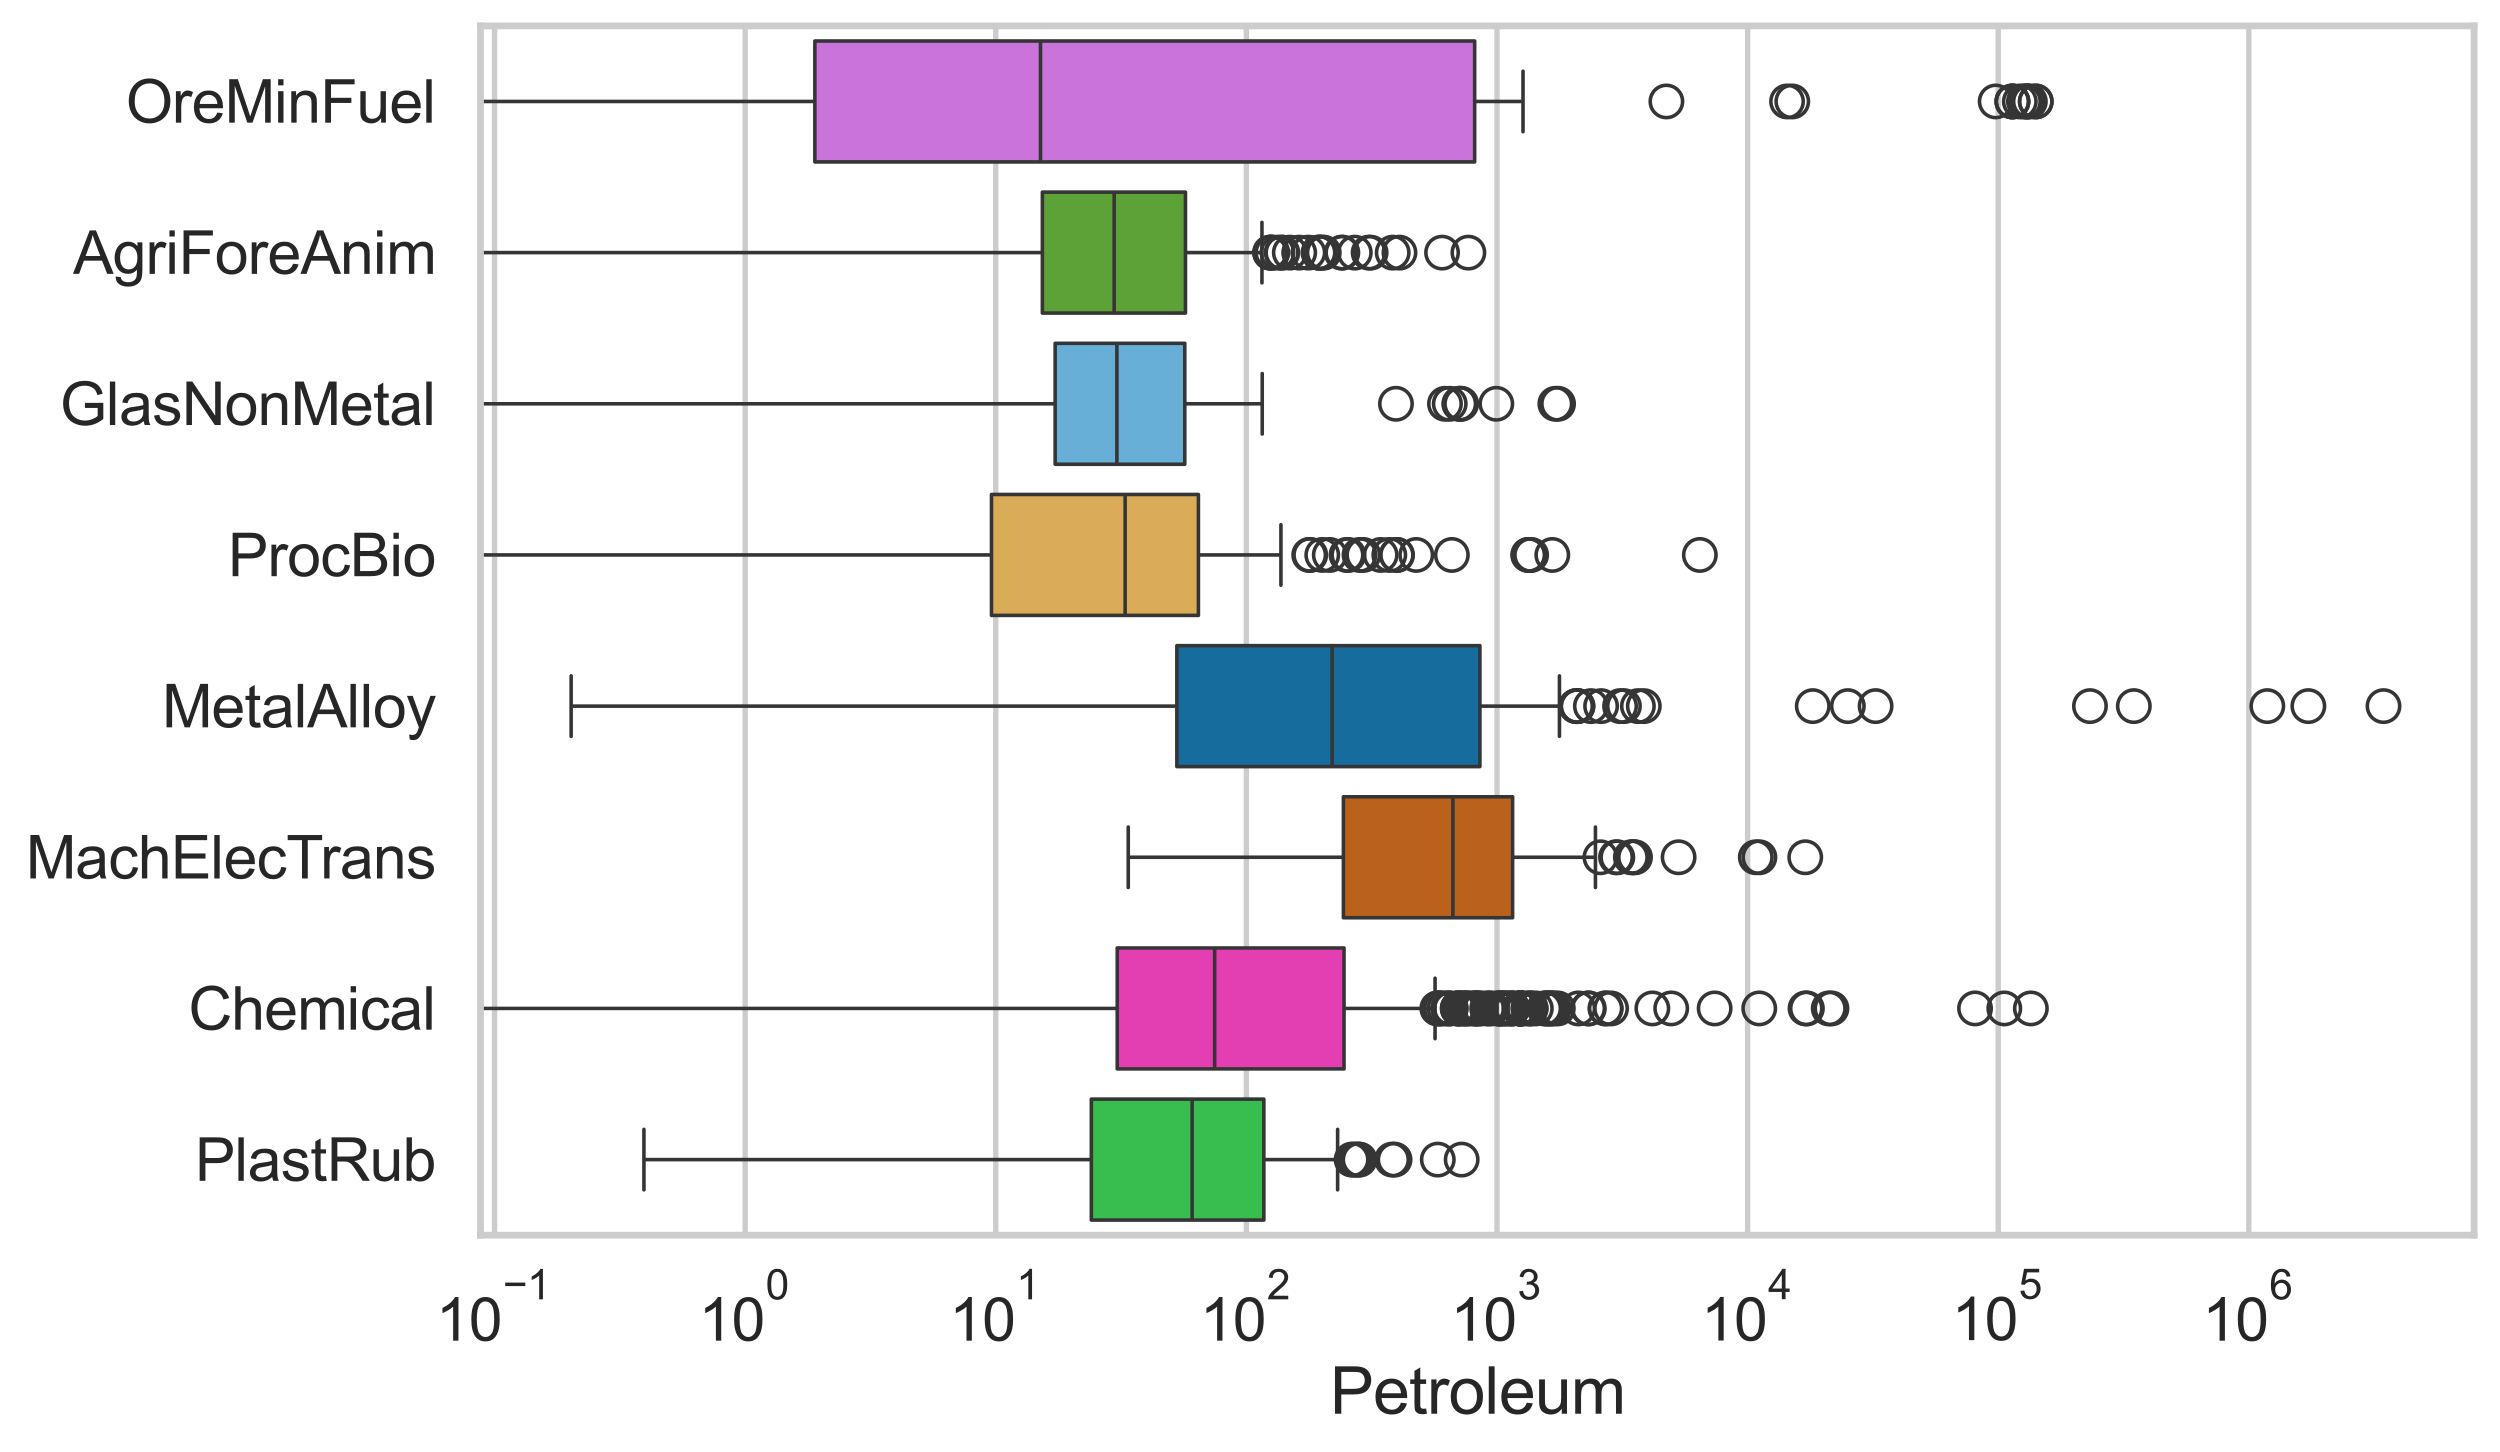 <?xml version="1.0" encoding="utf-8" standalone="no"?>
<!DOCTYPE svg PUBLIC "-//W3C//DTD SVG 1.1//EN"
  "http://www.w3.org/Graphics/SVG/1.1/DTD/svg11.dtd">
<svg xmlns:xlink="http://www.w3.org/1999/xlink" width="695.577pt" height="404.121pt" viewBox="0 0 695.577 404.121" xmlns="http://www.w3.org/2000/svg" version="1.1">
 <defs>
  <style type="text/css">*{stroke-linejoin: round; stroke-linecap: butt}</style>
 </defs>
 <g id="figure_1">
  <g id="patch_1">
   <path d="M 0 404.121 
L 695.577 404.121 
L 695.577 0 
L 0 0 
z
" style="fill: #ffffff"/>
  </g>
  <g id="axes_1">
   <g id="patch_2">
    <path d="M 133.697 343.665 
L 688.377 343.665 
L 688.377 7.2 
L 133.697 7.2 
z
" style="fill: #ffffff"/>
   </g>
   <g id="matplotlib.axis_1">
    <g id="xtick_1">
     <g id="line2d_1">
      <path d="M 137.598 343.665 
L 137.598 7.2 
" clip-path="url(#pf11c6bb454)" style="fill: none; stroke: #cccccc; stroke-width: 1.5; stroke-linecap: round"/>
     </g>
     <g id="text_1">
      <!-- $\mathdefault{10^{-1}}$ -->
      <g style="fill: #262626" transform="translate(121.263 373.18) scale(0.165 -0.165)">
       <defs>
        <path id="ArialMT-31" d="M 2384 0 
L 1822 0 
L 1822 3584 
Q 1619 3391 1289 3197 
Q 959 3003 697 2906 
L 697 3450 
Q 1169 3672 1522 3987 
Q 1875 4303 2022 4600 
L 2384 4600 
L 2384 0 
z
" transform="scale(0.016)"/>
        <path id="ArialMT-30" d="M 266 2259 
Q 266 3072 433 3567 
Q 600 4063 929 4331 
Q 1259 4600 1759 4600 
Q 2128 4600 2406 4451 
Q 2684 4303 2865 4023 
Q 3047 3744 3150 3342 
Q 3253 2941 3253 2259 
Q 3253 1453 3087 958 
Q 2922 463 2592 192 
Q 2263 -78 1759 -78 
Q 1097 -78 719 397 
Q 266 969 266 2259 
z
M 844 2259 
Q 844 1131 1108 757 
Q 1372 384 1759 384 
Q 2147 384 2411 759 
Q 2675 1134 2675 2259 
Q 2675 3391 2411 3762 
Q 2147 4134 1753 4134 
Q 1366 4134 1134 3806 
Q 844 3388 844 2259 
z
" transform="scale(0.016)"/>
        <path id="ArialMT-2212" d="M 3381 1997 
L 356 1997 
L 356 2522 
L 3381 2522 
L 3381 1997 
z
" transform="scale(0.016)"/>
       </defs>
       <use xlink:href="#ArialMT-31" transform="translate(0 0.994)"/>
       <use xlink:href="#ArialMT-30" transform="translate(55.615 0.994)"/>
       <use xlink:href="#ArialMT-2212" transform="translate(112.973 70.688) scale(0.7)"/>
       <use xlink:href="#ArialMT-31" transform="translate(153.852 70.688) scale(0.7)"/>
      </g>
     </g>
    </g>
    <g id="xtick_2">
     <g id="line2d_2">
      <path d="M 207.326 343.665 
L 207.326 7.2 
" clip-path="url(#pf11c6bb454)" style="fill: none; stroke: #cccccc; stroke-width: 1.5; stroke-linecap: round"/>
     </g>
     <g id="text_2">
      <!-- $\mathdefault{10^{0}}$ -->
      <g style="fill: #262626" transform="translate(194.374 373.18) scale(0.165 -0.165)">
       <use xlink:href="#ArialMT-31" transform="translate(0 0.994)"/>
       <use xlink:href="#ArialMT-30" transform="translate(55.615 0.994)"/>
       <use xlink:href="#ArialMT-30" transform="translate(112.973 70.688) scale(0.7)"/>
      </g>
     </g>
    </g>
    <g id="xtick_3">
     <g id="line2d_3">
      <path d="M 277.055 343.665 
L 277.055 7.2 
" clip-path="url(#pf11c6bb454)" style="fill: none; stroke: #cccccc; stroke-width: 1.5; stroke-linecap: round"/>
     </g>
     <g id="text_3">
      <!-- $\mathdefault{10^{1}}$ -->
      <g style="fill: #262626" transform="translate(264.102 373.18) scale(0.165 -0.165)">
       <use xlink:href="#ArialMT-31" transform="translate(0 0.994)"/>
       <use xlink:href="#ArialMT-30" transform="translate(55.615 0.994)"/>
       <use xlink:href="#ArialMT-31" transform="translate(112.973 70.688) scale(0.7)"/>
      </g>
     </g>
    </g>
    <g id="xtick_4">
     <g id="line2d_4">
      <path d="M 346.783 343.665 
L 346.783 7.2 
" clip-path="url(#pf11c6bb454)" style="fill: none; stroke: #cccccc; stroke-width: 1.5; stroke-linecap: round"/>
     </g>
     <g id="text_4">
      <!-- $\mathdefault{10^{2}}$ -->
      <g style="fill: #262626" transform="translate(333.831 373.18) scale(0.165 -0.165)">
       <defs>
        <path id="ArialMT-32" d="M 3222 541 
L 3222 0 
L 194 0 
Q 188 203 259 391 
Q 375 700 629 1000 
Q 884 1300 1366 1694 
Q 2113 2306 2375 2664 
Q 2638 3022 2638 3341 
Q 2638 3675 2398 3904 
Q 2159 4134 1775 4134 
Q 1369 4134 1125 3890 
Q 881 3647 878 3216 
L 300 3275 
Q 359 3922 746 4261 
Q 1134 4600 1788 4600 
Q 2447 4600 2831 4234 
Q 3216 3869 3216 3328 
Q 3216 3053 3103 2787 
Q 2991 2522 2730 2228 
Q 2469 1934 1863 1422 
Q 1356 997 1212 845 
Q 1069 694 975 541 
L 3222 541 
z
" transform="scale(0.016)"/>
       </defs>
       <use xlink:href="#ArialMT-31" transform="translate(0 0.994)"/>
       <use xlink:href="#ArialMT-30" transform="translate(55.615 0.994)"/>
       <use xlink:href="#ArialMT-32" transform="translate(112.973 70.688) scale(0.7)"/>
      </g>
     </g>
    </g>
    <g id="xtick_5">
     <g id="line2d_5">
      <path d="M 416.511 343.665 
L 416.511 7.2 
" clip-path="url(#pf11c6bb454)" style="fill: none; stroke: #cccccc; stroke-width: 1.5; stroke-linecap: round"/>
     </g>
     <g id="text_5">
      <!-- $\mathdefault{10^{3}}$ -->
      <g style="fill: #262626" transform="translate(403.559 373.18) scale(0.165 -0.165)">
       <defs>
        <path id="ArialMT-33" d="M 269 1209 
L 831 1284 
Q 928 806 1161 595 
Q 1394 384 1728 384 
Q 2125 384 2398 659 
Q 2672 934 2672 1341 
Q 2672 1728 2419 1979 
Q 2166 2231 1775 2231 
Q 1616 2231 1378 2169 
L 1441 2663 
Q 1497 2656 1531 2656 
Q 1891 2656 2178 2843 
Q 2466 3031 2466 3422 
Q 2466 3731 2256 3934 
Q 2047 4138 1716 4138 
Q 1388 4138 1169 3931 
Q 950 3725 888 3313 
L 325 3413 
Q 428 3978 793 4289 
Q 1159 4600 1703 4600 
Q 2078 4600 2393 4439 
Q 2709 4278 2876 4000 
Q 3044 3722 3044 3409 
Q 3044 3113 2884 2869 
Q 2725 2625 2413 2481 
Q 2819 2388 3044 2092 
Q 3269 1797 3269 1353 
Q 3269 753 2831 336 
Q 2394 -81 1725 -81 
Q 1122 -81 723 278 
Q 325 638 269 1209 
z
" transform="scale(0.016)"/>
       </defs>
       <use xlink:href="#ArialMT-31" transform="translate(0 0.994)"/>
       <use xlink:href="#ArialMT-30" transform="translate(55.615 0.994)"/>
       <use xlink:href="#ArialMT-33" transform="translate(112.973 70.688) scale(0.7)"/>
      </g>
     </g>
    </g>
    <g id="xtick_6">
     <g id="line2d_6">
      <path d="M 486.24 343.665 
L 486.24 7.2 
" clip-path="url(#pf11c6bb454)" style="fill: none; stroke: #cccccc; stroke-width: 1.5; stroke-linecap: round"/>
     </g>
     <g id="text_6">
      <!-- $\mathdefault{10^{4}}$ -->
      <g style="fill: #262626" transform="translate(473.287 373.015) scale(0.165 -0.165)">
       <defs>
        <path id="ArialMT-34" d="M 2069 0 
L 2069 1097 
L 81 1097 
L 81 1613 
L 2172 4581 
L 2631 4581 
L 2631 1613 
L 3250 1613 
L 3250 1097 
L 2631 1097 
L 2631 0 
L 2069 0 
z
M 2069 1613 
L 2069 3678 
L 634 1613 
L 2069 1613 
z
" transform="scale(0.016)"/>
       </defs>
       <use xlink:href="#ArialMT-31" transform="translate(0 0.202)"/>
       <use xlink:href="#ArialMT-30" transform="translate(55.615 0.202)"/>
       <use xlink:href="#ArialMT-34" transform="translate(112.973 69.895) scale(0.7)"/>
      </g>
     </g>
    </g>
    <g id="xtick_7">
     <g id="line2d_7">
      <path d="M 555.968 343.665 
L 555.968 7.2 
" clip-path="url(#pf11c6bb454)" style="fill: none; stroke: #cccccc; stroke-width: 1.5; stroke-linecap: round"/>
     </g>
     <g id="text_7">
      <!-- $\mathdefault{10^{5}}$ -->
      <g style="fill: #262626" transform="translate(543.016 373.015) scale(0.165 -0.165)">
       <defs>
        <path id="ArialMT-35" d="M 266 1200 
L 856 1250 
Q 922 819 1161 601 
Q 1400 384 1738 384 
Q 2144 384 2425 690 
Q 2706 997 2706 1503 
Q 2706 1984 2436 2262 
Q 2166 2541 1728 2541 
Q 1456 2541 1237 2417 
Q 1019 2294 894 2097 
L 366 2166 
L 809 4519 
L 3088 4519 
L 3088 3981 
L 1259 3981 
L 1013 2750 
Q 1425 3038 1878 3038 
Q 2478 3038 2890 2622 
Q 3303 2206 3303 1553 
Q 3303 931 2941 478 
Q 2500 -78 1738 -78 
Q 1113 -78 717 272 
Q 322 622 266 1200 
z
" transform="scale(0.016)"/>
       </defs>
       <use xlink:href="#ArialMT-31" transform="translate(0 0.88)"/>
       <use xlink:href="#ArialMT-30" transform="translate(55.615 0.88)"/>
       <use xlink:href="#ArialMT-35" transform="translate(112.973 70.573) scale(0.7)"/>
      </g>
     </g>
    </g>
    <g id="xtick_8">
     <g id="line2d_8">
      <path d="M 625.697 343.665 
L 625.697 7.2 
" clip-path="url(#pf11c6bb454)" style="fill: none; stroke: #cccccc; stroke-width: 1.5; stroke-linecap: round"/>
     </g>
     <g id="text_8">
      <!-- $\mathdefault{10^{6}}$ -->
      <g style="fill: #262626" transform="translate(612.744 373.18) scale(0.165 -0.165)">
       <defs>
        <path id="ArialMT-36" d="M 3184 3459 
L 2625 3416 
Q 2550 3747 2413 3897 
Q 2184 4138 1850 4138 
Q 1581 4138 1378 3988 
Q 1113 3794 959 3422 
Q 806 3050 800 2363 
Q 1003 2672 1297 2822 
Q 1591 2972 1913 2972 
Q 2475 2972 2870 2558 
Q 3266 2144 3266 1488 
Q 3266 1056 3080 686 
Q 2894 316 2569 119 
Q 2244 -78 1831 -78 
Q 1128 -78 684 439 
Q 241 956 241 2144 
Q 241 3472 731 4075 
Q 1159 4600 1884 4600 
Q 2425 4600 2770 4297 
Q 3116 3994 3184 3459 
z
M 888 1484 
Q 888 1194 1011 928 
Q 1134 663 1356 523 
Q 1578 384 1822 384 
Q 2178 384 2434 671 
Q 2691 959 2691 1453 
Q 2691 1928 2437 2201 
Q 2184 2475 1800 2475 
Q 1419 2475 1153 2201 
Q 888 1928 888 1484 
z
" transform="scale(0.016)"/>
       </defs>
       <use xlink:href="#ArialMT-31" transform="translate(0 0.994)"/>
       <use xlink:href="#ArialMT-30" transform="translate(55.615 0.994)"/>
       <use xlink:href="#ArialMT-36" transform="translate(112.973 70.688) scale(0.7)"/>
      </g>
     </g>
    </g>
    <g id="xtick_9"/>
    <g id="xtick_10"/>
    <g id="xtick_11"/>
    <g id="xtick_12"/>
    <g id="xtick_13"/>
    <g id="xtick_14"/>
    <g id="xtick_15"/>
    <g id="xtick_16"/>
    <g id="xtick_17"/>
    <g id="xtick_18"/>
    <g id="xtick_19"/>
    <g id="xtick_20"/>
    <g id="xtick_21"/>
    <g id="xtick_22"/>
    <g id="xtick_23"/>
    <g id="xtick_24"/>
    <g id="xtick_25"/>
    <g id="xtick_26"/>
    <g id="xtick_27"/>
    <g id="xtick_28"/>
    <g id="xtick_29"/>
    <g id="xtick_30"/>
    <g id="xtick_31"/>
    <g id="xtick_32"/>
    <g id="xtick_33"/>
    <g id="xtick_34"/>
    <g id="xtick_35"/>
    <g id="xtick_36"/>
    <g id="xtick_37"/>
    <g id="xtick_38"/>
    <g id="xtick_39"/>
    <g id="xtick_40"/>
    <g id="xtick_41"/>
    <g id="xtick_42"/>
    <g id="xtick_43"/>
    <g id="xtick_44"/>
    <g id="xtick_45"/>
    <g id="xtick_46"/>
    <g id="xtick_47"/>
    <g id="xtick_48"/>
    <g id="xtick_49"/>
    <g id="xtick_50"/>
    <g id="xtick_51"/>
    <g id="xtick_52"/>
    <g id="xtick_53"/>
    <g id="xtick_54"/>
    <g id="xtick_55"/>
    <g id="xtick_56"/>
    <g id="xtick_57"/>
    <g id="xtick_58"/>
    <g id="xtick_59"/>
    <g id="xtick_60"/>
    <g id="xtick_61"/>
    <g id="xtick_62"/>
    <g id="xtick_63"/>
    <g id="xtick_64"/>
    <g id="xtick_65"/>
    <g id="xtick_66"/>
    <g id="xtick_67"/>
    <g id="xtick_68"/>
    <g id="xtick_69"/>
    <g id="xtick_70"/>
    <g id="xtick_71"/>
    <g id="text_9">
     <!-- Petroleum -->
     <g style="fill: #262626" transform="translate(370.021 393.344) scale(0.18 -0.18)">
      <defs>
       <path id="ArialMT-50" d="M 494 0 
L 494 4581 
L 2222 4581 
Q 2678 4581 2919 4538 
Q 3256 4481 3484 4323 
Q 3713 4166 3852 3881 
Q 3991 3597 3991 3256 
Q 3991 2672 3619 2267 
Q 3247 1863 2275 1863 
L 1100 1863 
L 1100 0 
L 494 0 
z
M 1100 2403 
L 2284 2403 
Q 2872 2403 3119 2622 
Q 3366 2841 3366 3238 
Q 3366 3525 3220 3729 
Q 3075 3934 2838 4000 
Q 2684 4041 2272 4041 
L 1100 4041 
L 1100 2403 
z
" transform="scale(0.016)"/>
       <path id="ArialMT-65" d="M 2694 1069 
L 3275 997 
Q 3138 488 2766 206 
Q 2394 -75 1816 -75 
Q 1088 -75 661 373 
Q 234 822 234 1631 
Q 234 2469 665 2931 
Q 1097 3394 1784 3394 
Q 2450 3394 2872 2941 
Q 3294 2488 3294 1666 
Q 3294 1616 3291 1516 
L 816 1516 
Q 847 969 1125 678 
Q 1403 388 1819 388 
Q 2128 388 2347 550 
Q 2566 713 2694 1069 
z
M 847 1978 
L 2700 1978 
Q 2663 2397 2488 2606 
Q 2219 2931 1791 2931 
Q 1403 2931 1139 2672 
Q 875 2413 847 1978 
z
" transform="scale(0.016)"/>
       <path id="ArialMT-74" d="M 1650 503 
L 1731 6 
Q 1494 -44 1306 -44 
Q 1000 -44 831 53 
Q 663 150 594 308 
Q 525 466 525 972 
L 525 2881 
L 113 2881 
L 113 3319 
L 525 3319 
L 525 4141 
L 1084 4478 
L 1084 3319 
L 1650 3319 
L 1650 2881 
L 1084 2881 
L 1084 941 
Q 1084 700 1114 631 
Q 1144 563 1211 522 
Q 1278 481 1403 481 
Q 1497 481 1650 503 
z
" transform="scale(0.016)"/>
       <path id="ArialMT-72" d="M 416 0 
L 416 3319 
L 922 3319 
L 922 2816 
Q 1116 3169 1280 3281 
Q 1444 3394 1641 3394 
Q 1925 3394 2219 3213 
L 2025 2691 
Q 1819 2813 1613 2813 
Q 1428 2813 1281 2702 
Q 1134 2591 1072 2394 
Q 978 2094 978 1738 
L 978 0 
L 416 0 
z
" transform="scale(0.016)"/>
       <path id="ArialMT-6f" d="M 213 1659 
Q 213 2581 725 3025 
Q 1153 3394 1769 3394 
Q 2453 3394 2887 2945 
Q 3322 2497 3322 1706 
Q 3322 1066 3130 698 
Q 2938 331 2570 128 
Q 2203 -75 1769 -75 
Q 1072 -75 642 372 
Q 213 819 213 1659 
z
M 791 1659 
Q 791 1022 1069 705 
Q 1347 388 1769 388 
Q 2188 388 2466 706 
Q 2744 1025 2744 1678 
Q 2744 2294 2464 2611 
Q 2184 2928 1769 2928 
Q 1347 2928 1069 2612 
Q 791 2297 791 1659 
z
" transform="scale(0.016)"/>
       <path id="ArialMT-6c" d="M 409 0 
L 409 4581 
L 972 4581 
L 972 0 
L 409 0 
z
" transform="scale(0.016)"/>
       <path id="ArialMT-75" d="M 2597 0 
L 2597 488 
Q 2209 -75 1544 -75 
Q 1250 -75 995 37 
Q 741 150 617 320 
Q 494 491 444 738 
Q 409 903 409 1263 
L 409 3319 
L 972 3319 
L 972 1478 
Q 972 1038 1006 884 
Q 1059 663 1231 536 
Q 1403 409 1656 409 
Q 1909 409 2131 539 
Q 2353 669 2445 892 
Q 2538 1116 2538 1541 
L 2538 3319 
L 3100 3319 
L 3100 0 
L 2597 0 
z
" transform="scale(0.016)"/>
       <path id="ArialMT-6d" d="M 422 0 
L 422 3319 
L 925 3319 
L 925 2853 
Q 1081 3097 1340 3245 
Q 1600 3394 1931 3394 
Q 2300 3394 2536 3241 
Q 2772 3088 2869 2813 
Q 3263 3394 3894 3394 
Q 4388 3394 4653 3120 
Q 4919 2847 4919 2278 
L 4919 0 
L 4359 0 
L 4359 2091 
Q 4359 2428 4304 2576 
Q 4250 2725 4106 2815 
Q 3963 2906 3769 2906 
Q 3419 2906 3187 2673 
Q 2956 2441 2956 1928 
L 2956 0 
L 2394 0 
L 2394 2156 
Q 2394 2531 2256 2718 
Q 2119 2906 1806 2906 
Q 1569 2906 1367 2781 
Q 1166 2656 1075 2415 
Q 984 2175 984 1722 
L 984 0 
L 422 0 
z
" transform="scale(0.016)"/>
      </defs>
      <use xlink:href="#ArialMT-50"/>
      <use xlink:href="#ArialMT-65" transform="translate(66.699 0)"/>
      <use xlink:href="#ArialMT-74" transform="translate(122.314 0)"/>
      <use xlink:href="#ArialMT-72" transform="translate(150.098 0)"/>
      <use xlink:href="#ArialMT-6f" transform="translate(183.398 0)"/>
      <use xlink:href="#ArialMT-6c" transform="translate(239.014 0)"/>
      <use xlink:href="#ArialMT-65" transform="translate(261.23 0)"/>
      <use xlink:href="#ArialMT-75" transform="translate(316.846 0)"/>
      <use xlink:href="#ArialMT-6d" transform="translate(372.461 0)"/>
     </g>
    </g>
   </g>
   <g id="matplotlib.axis_2">
    <g id="ytick_1">
     <g id="text_10">
      <!-- OreMinFuel -->
      <g style="fill: #262626" transform="translate(35.013 34.134) scale(0.165 -0.165)">
       <defs>
        <path id="ArialMT-4f" d="M 309 2231 
Q 309 3372 921 4017 
Q 1534 4663 2503 4663 
Q 3138 4663 3647 4359 
Q 4156 4056 4423 3514 
Q 4691 2972 4691 2284 
Q 4691 1588 4409 1038 
Q 4128 488 3612 205 
Q 3097 -78 2500 -78 
Q 1853 -78 1343 234 
Q 834 547 571 1087 
Q 309 1628 309 2231 
z
M 934 2222 
Q 934 1394 1379 917 
Q 1825 441 2497 441 
Q 3181 441 3623 922 
Q 4066 1403 4066 2288 
Q 4066 2847 3877 3264 
Q 3688 3681 3323 3911 
Q 2959 4141 2506 4141 
Q 1863 4141 1398 3698 
Q 934 3256 934 2222 
z
" transform="scale(0.016)"/>
        <path id="ArialMT-4d" d="M 475 0 
L 475 4581 
L 1388 4581 
L 2472 1338 
Q 2622 884 2691 659 
Q 2769 909 2934 1394 
L 4031 4581 
L 4847 4581 
L 4847 0 
L 4263 0 
L 4263 3834 
L 2931 0 
L 2384 0 
L 1059 3900 
L 1059 0 
L 475 0 
z
" transform="scale(0.016)"/>
        <path id="ArialMT-69" d="M 425 3934 
L 425 4581 
L 988 4581 
L 988 3934 
L 425 3934 
z
M 425 0 
L 425 3319 
L 988 3319 
L 988 0 
L 425 0 
z
" transform="scale(0.016)"/>
        <path id="ArialMT-6e" d="M 422 0 
L 422 3319 
L 928 3319 
L 928 2847 
Q 1294 3394 1984 3394 
Q 2284 3394 2536 3286 
Q 2788 3178 2913 3003 
Q 3038 2828 3088 2588 
Q 3119 2431 3119 2041 
L 3119 0 
L 2556 0 
L 2556 2019 
Q 2556 2363 2490 2533 
Q 2425 2703 2258 2804 
Q 2091 2906 1866 2906 
Q 1506 2906 1245 2678 
Q 984 2450 984 1813 
L 984 0 
L 422 0 
z
" transform="scale(0.016)"/>
        <path id="ArialMT-46" d="M 525 0 
L 525 4581 
L 3616 4581 
L 3616 4041 
L 1131 4041 
L 1131 2622 
L 3281 2622 
L 3281 2081 
L 1131 2081 
L 1131 0 
L 525 0 
z
" transform="scale(0.016)"/>
       </defs>
       <use xlink:href="#ArialMT-4f"/>
       <use xlink:href="#ArialMT-72" transform="translate(77.783 0)"/>
       <use xlink:href="#ArialMT-65" transform="translate(111.084 0)"/>
       <use xlink:href="#ArialMT-4d" transform="translate(166.699 0)"/>
       <use xlink:href="#ArialMT-69" transform="translate(250 0)"/>
       <use xlink:href="#ArialMT-6e" transform="translate(272.217 0)"/>
       <use xlink:href="#ArialMT-46" transform="translate(327.832 0)"/>
       <use xlink:href="#ArialMT-75" transform="translate(388.916 0)"/>
       <use xlink:href="#ArialMT-65" transform="translate(444.531 0)"/>
       <use xlink:href="#ArialMT-6c" transform="translate(500.146 0)"/>
      </g>
     </g>
    </g>
    <g id="ytick_2">
     <g id="text_11">
      <!-- AgriForeAnim -->
      <g style="fill: #262626" transform="translate(20.341 76.192) scale(0.165 -0.165)">
       <defs>
        <path id="ArialMT-41" d="M -9 0 
L 1750 4581 
L 2403 4581 
L 4278 0 
L 3588 0 
L 3053 1388 
L 1138 1388 
L 634 0 
L -9 0 
z
M 1313 1881 
L 2866 1881 
L 2388 3150 
Q 2169 3728 2063 4100 
Q 1975 3659 1816 3225 
L 1313 1881 
z
" transform="scale(0.016)"/>
        <path id="ArialMT-67" d="M 319 -275 
L 866 -356 
Q 900 -609 1056 -725 
Q 1266 -881 1628 -881 
Q 2019 -881 2231 -725 
Q 2444 -569 2519 -288 
Q 2563 -116 2559 434 
Q 2191 0 1641 0 
Q 956 0 581 494 
Q 206 988 206 1678 
Q 206 2153 378 2554 
Q 550 2956 876 3175 
Q 1203 3394 1644 3394 
Q 2231 3394 2613 2919 
L 2613 3319 
L 3131 3319 
L 3131 450 
Q 3131 -325 2973 -648 
Q 2816 -972 2473 -1159 
Q 2131 -1347 1631 -1347 
Q 1038 -1347 672 -1080 
Q 306 -813 319 -275 
z
M 784 1719 
Q 784 1066 1043 766 
Q 1303 466 1694 466 
Q 2081 466 2343 764 
Q 2606 1063 2606 1700 
Q 2606 2309 2336 2618 
Q 2066 2928 1684 2928 
Q 1309 2928 1046 2623 
Q 784 2319 784 1719 
z
" transform="scale(0.016)"/>
       </defs>
       <use xlink:href="#ArialMT-41"/>
       <use xlink:href="#ArialMT-67" transform="translate(66.699 0)"/>
       <use xlink:href="#ArialMT-72" transform="translate(122.314 0)"/>
       <use xlink:href="#ArialMT-69" transform="translate(155.615 0)"/>
       <use xlink:href="#ArialMT-46" transform="translate(177.832 0)"/>
       <use xlink:href="#ArialMT-6f" transform="translate(238.916 0)"/>
       <use xlink:href="#ArialMT-72" transform="translate(294.531 0)"/>
       <use xlink:href="#ArialMT-65" transform="translate(327.832 0)"/>
       <use xlink:href="#ArialMT-41" transform="translate(383.447 0)"/>
       <use xlink:href="#ArialMT-6e" transform="translate(450.146 0)"/>
       <use xlink:href="#ArialMT-69" transform="translate(505.762 0)"/>
       <use xlink:href="#ArialMT-6d" transform="translate(527.979 0)"/>
      </g>
     </g>
    </g>
    <g id="ytick_3">
     <g id="text_12">
      <!-- GlasNonMetal -->
      <g style="fill: #262626" transform="translate(16.659 118.25) scale(0.165 -0.165)">
       <defs>
        <path id="ArialMT-47" d="M 2638 1797 
L 2638 2334 
L 4578 2338 
L 4578 638 
Q 4131 281 3656 101 
Q 3181 -78 2681 -78 
Q 2006 -78 1454 211 
Q 903 500 622 1047 
Q 341 1594 341 2269 
Q 341 2938 620 3517 
Q 900 4097 1425 4378 
Q 1950 4659 2634 4659 
Q 3131 4659 3532 4498 
Q 3934 4338 4162 4050 
Q 4391 3763 4509 3300 
L 3963 3150 
Q 3859 3500 3706 3700 
Q 3553 3900 3268 4020 
Q 2984 4141 2638 4141 
Q 2222 4141 1919 4014 
Q 1616 3888 1430 3681 
Q 1244 3475 1141 3228 
Q 966 2803 966 2306 
Q 966 1694 1177 1281 
Q 1388 869 1791 669 
Q 2194 469 2647 469 
Q 3041 469 3416 620 
Q 3791 772 3984 944 
L 3984 1797 
L 2638 1797 
z
" transform="scale(0.016)"/>
        <path id="ArialMT-61" d="M 2588 409 
Q 2275 144 1986 34 
Q 1697 -75 1366 -75 
Q 819 -75 525 192 
Q 231 459 231 875 
Q 231 1119 342 1320 
Q 453 1522 633 1644 
Q 813 1766 1038 1828 
Q 1203 1872 1538 1913 
Q 2219 1994 2541 2106 
Q 2544 2222 2544 2253 
Q 2544 2597 2384 2738 
Q 2169 2928 1744 2928 
Q 1347 2928 1158 2789 
Q 969 2650 878 2297 
L 328 2372 
Q 403 2725 575 2942 
Q 747 3159 1072 3276 
Q 1397 3394 1825 3394 
Q 2250 3394 2515 3294 
Q 2781 3194 2906 3042 
Q 3031 2891 3081 2659 
Q 3109 2516 3109 2141 
L 3109 1391 
Q 3109 606 3145 398 
Q 3181 191 3288 0 
L 2700 0 
Q 2613 175 2588 409 
z
M 2541 1666 
Q 2234 1541 1622 1453 
Q 1275 1403 1131 1340 
Q 988 1278 909 1158 
Q 831 1038 831 891 
Q 831 666 1001 516 
Q 1172 366 1500 366 
Q 1825 366 2078 508 
Q 2331 650 2450 897 
Q 2541 1088 2541 1459 
L 2541 1666 
z
" transform="scale(0.016)"/>
        <path id="ArialMT-73" d="M 197 991 
L 753 1078 
Q 800 744 1014 566 
Q 1228 388 1613 388 
Q 2000 388 2187 545 
Q 2375 703 2375 916 
Q 2375 1106 2209 1216 
Q 2094 1291 1634 1406 
Q 1016 1563 777 1677 
Q 538 1791 414 1992 
Q 291 2194 291 2438 
Q 291 2659 392 2848 
Q 494 3038 669 3163 
Q 800 3259 1026 3326 
Q 1253 3394 1513 3394 
Q 1903 3394 2198 3281 
Q 2494 3169 2634 2976 
Q 2775 2784 2828 2463 
L 2278 2388 
Q 2241 2644 2061 2787 
Q 1881 2931 1553 2931 
Q 1166 2931 1000 2803 
Q 834 2675 834 2503 
Q 834 2394 903 2306 
Q 972 2216 1119 2156 
Q 1203 2125 1616 2013 
Q 2213 1853 2448 1751 
Q 2684 1650 2818 1456 
Q 2953 1263 2953 975 
Q 2953 694 2789 445 
Q 2625 197 2315 61 
Q 2006 -75 1616 -75 
Q 969 -75 630 194 
Q 291 463 197 991 
z
" transform="scale(0.016)"/>
        <path id="ArialMT-4e" d="M 488 0 
L 488 4581 
L 1109 4581 
L 3516 984 
L 3516 4581 
L 4097 4581 
L 4097 0 
L 3475 0 
L 1069 3600 
L 1069 0 
L 488 0 
z
" transform="scale(0.016)"/>
       </defs>
       <use xlink:href="#ArialMT-47"/>
       <use xlink:href="#ArialMT-6c" transform="translate(77.783 0)"/>
       <use xlink:href="#ArialMT-61" transform="translate(100 0)"/>
       <use xlink:href="#ArialMT-73" transform="translate(155.615 0)"/>
       <use xlink:href="#ArialMT-4e" transform="translate(205.615 0)"/>
       <use xlink:href="#ArialMT-6f" transform="translate(277.832 0)"/>
       <use xlink:href="#ArialMT-6e" transform="translate(333.447 0)"/>
       <use xlink:href="#ArialMT-4d" transform="translate(389.062 0)"/>
       <use xlink:href="#ArialMT-65" transform="translate(472.363 0)"/>
       <use xlink:href="#ArialMT-74" transform="translate(527.979 0)"/>
       <use xlink:href="#ArialMT-61" transform="translate(555.762 0)"/>
       <use xlink:href="#ArialMT-6c" transform="translate(611.377 0)"/>
      </g>
     </g>
    </g>
    <g id="ytick_4">
     <g id="text_13">
      <!-- ProcBio -->
      <g style="fill: #262626" transform="translate(63.424 160.308) scale(0.165 -0.165)">
       <defs>
        <path id="ArialMT-63" d="M 2588 1216 
L 3141 1144 
Q 3050 572 2676 248 
Q 2303 -75 1759 -75 
Q 1078 -75 664 370 
Q 250 816 250 1647 
Q 250 2184 428 2587 
Q 606 2991 970 3192 
Q 1334 3394 1763 3394 
Q 2303 3394 2647 3120 
Q 2991 2847 3088 2344 
L 2541 2259 
Q 2463 2594 2264 2762 
Q 2066 2931 1784 2931 
Q 1359 2931 1093 2626 
Q 828 2322 828 1663 
Q 828 994 1084 691 
Q 1341 388 1753 388 
Q 2084 388 2306 591 
Q 2528 794 2588 1216 
z
" transform="scale(0.016)"/>
        <path id="ArialMT-42" d="M 469 0 
L 469 4581 
L 2188 4581 
Q 2713 4581 3030 4442 
Q 3347 4303 3526 4014 
Q 3706 3725 3706 3409 
Q 3706 3116 3547 2856 
Q 3388 2597 3066 2438 
Q 3481 2316 3704 2022 
Q 3928 1728 3928 1328 
Q 3928 1006 3792 729 
Q 3656 453 3456 303 
Q 3256 153 2954 76 
Q 2653 0 2216 0 
L 469 0 
z
M 1075 2656 
L 2066 2656 
Q 2469 2656 2644 2709 
Q 2875 2778 2992 2937 
Q 3109 3097 3109 3338 
Q 3109 3566 3000 3739 
Q 2891 3913 2687 3977 
Q 2484 4041 1991 4041 
L 1075 4041 
L 1075 2656 
z
M 1075 541 
L 2216 541 
Q 2509 541 2628 563 
Q 2838 600 2978 687 
Q 3119 775 3209 942 
Q 3300 1109 3300 1328 
Q 3300 1584 3169 1773 
Q 3038 1963 2805 2039 
Q 2572 2116 2134 2116 
L 1075 2116 
L 1075 541 
z
" transform="scale(0.016)"/>
       </defs>
       <use xlink:href="#ArialMT-50"/>
       <use xlink:href="#ArialMT-72" transform="translate(66.699 0)"/>
       <use xlink:href="#ArialMT-6f" transform="translate(100 0)"/>
       <use xlink:href="#ArialMT-63" transform="translate(155.615 0)"/>
       <use xlink:href="#ArialMT-42" transform="translate(205.615 0)"/>
       <use xlink:href="#ArialMT-69" transform="translate(272.314 0)"/>
       <use xlink:href="#ArialMT-6f" transform="translate(294.531 0)"/>
      </g>
     </g>
    </g>
    <g id="ytick_5">
     <g id="text_14">
      <!-- MetalAlloy -->
      <g style="fill: #262626" transform="translate(45.088 202.366) scale(0.165 -0.165)">
       <defs>
        <path id="ArialMT-79" d="M 397 -1278 
L 334 -750 
Q 519 -800 656 -800 
Q 844 -800 956 -737 
Q 1069 -675 1141 -563 
Q 1194 -478 1313 -144 
Q 1328 -97 1363 -6 
L 103 3319 
L 709 3319 
L 1400 1397 
Q 1534 1031 1641 628 
Q 1738 1016 1872 1384 
L 2581 3319 
L 3144 3319 
L 1881 -56 
Q 1678 -603 1566 -809 
Q 1416 -1088 1222 -1217 
Q 1028 -1347 759 -1347 
Q 597 -1347 397 -1278 
z
" transform="scale(0.016)"/>
       </defs>
       <use xlink:href="#ArialMT-4d"/>
       <use xlink:href="#ArialMT-65" transform="translate(83.301 0)"/>
       <use xlink:href="#ArialMT-74" transform="translate(138.916 0)"/>
       <use xlink:href="#ArialMT-61" transform="translate(166.699 0)"/>
       <use xlink:href="#ArialMT-6c" transform="translate(222.314 0)"/>
       <use xlink:href="#ArialMT-41" transform="translate(244.531 0)"/>
       <use xlink:href="#ArialMT-6c" transform="translate(311.23 0)"/>
       <use xlink:href="#ArialMT-6c" transform="translate(333.447 0)"/>
       <use xlink:href="#ArialMT-6f" transform="translate(355.664 0)"/>
       <use xlink:href="#ArialMT-79" transform="translate(411.279 0)"/>
      </g>
     </g>
    </g>
    <g id="ytick_6">
     <g id="text_15">
      <!-- MachElecTrans -->
      <g style="fill: #262626" transform="translate(7.2 244.425) scale(0.165 -0.165)">
       <defs>
        <path id="ArialMT-68" d="M 422 0 
L 422 4581 
L 984 4581 
L 984 2938 
Q 1378 3394 1978 3394 
Q 2347 3394 2619 3248 
Q 2891 3103 3008 2847 
Q 3125 2591 3125 2103 
L 3125 0 
L 2563 0 
L 2563 2103 
Q 2563 2525 2380 2717 
Q 2197 2909 1863 2909 
Q 1613 2909 1392 2779 
Q 1172 2650 1078 2428 
Q 984 2206 984 1816 
L 984 0 
L 422 0 
z
" transform="scale(0.016)"/>
        <path id="ArialMT-45" d="M 506 0 
L 506 4581 
L 3819 4581 
L 3819 4041 
L 1113 4041 
L 1113 2638 
L 3647 2638 
L 3647 2100 
L 1113 2100 
L 1113 541 
L 3925 541 
L 3925 0 
L 506 0 
z
" transform="scale(0.016)"/>
        <path id="ArialMT-54" d="M 1659 0 
L 1659 4041 
L 150 4041 
L 150 4581 
L 3781 4581 
L 3781 4041 
L 2266 4041 
L 2266 0 
L 1659 0 
z
" transform="scale(0.016)"/>
       </defs>
       <use xlink:href="#ArialMT-4d"/>
       <use xlink:href="#ArialMT-61" transform="translate(83.301 0)"/>
       <use xlink:href="#ArialMT-63" transform="translate(138.916 0)"/>
       <use xlink:href="#ArialMT-68" transform="translate(188.916 0)"/>
       <use xlink:href="#ArialMT-45" transform="translate(244.531 0)"/>
       <use xlink:href="#ArialMT-6c" transform="translate(311.23 0)"/>
       <use xlink:href="#ArialMT-65" transform="translate(333.447 0)"/>
       <use xlink:href="#ArialMT-63" transform="translate(389.062 0)"/>
       <use xlink:href="#ArialMT-54" transform="translate(439.062 0)"/>
       <use xlink:href="#ArialMT-72" transform="translate(496.396 0)"/>
       <use xlink:href="#ArialMT-61" transform="translate(529.697 0)"/>
       <use xlink:href="#ArialMT-6e" transform="translate(585.312 0)"/>
       <use xlink:href="#ArialMT-73" transform="translate(640.928 0)"/>
      </g>
     </g>
    </g>
    <g id="ytick_7">
     <g id="text_16">
      <!-- Chemical -->
      <g style="fill: #262626" transform="translate(52.428 286.483) scale(0.165 -0.165)">
       <defs>
        <path id="ArialMT-43" d="M 3763 1606 
L 4369 1453 
Q 4178 706 3683 314 
Q 3188 -78 2472 -78 
Q 1731 -78 1267 223 
Q 803 525 561 1097 
Q 319 1669 319 2325 
Q 319 3041 592 3573 
Q 866 4106 1370 4382 
Q 1875 4659 2481 4659 
Q 3169 4659 3637 4309 
Q 4106 3959 4291 3325 
L 3694 3184 
Q 3534 3684 3231 3912 
Q 2928 4141 2469 4141 
Q 1941 4141 1586 3887 
Q 1231 3634 1087 3207 
Q 944 2781 944 2328 
Q 944 1744 1114 1308 
Q 1284 872 1643 656 
Q 2003 441 2422 441 
Q 2931 441 3284 734 
Q 3638 1028 3763 1606 
z
" transform="scale(0.016)"/>
       </defs>
       <use xlink:href="#ArialMT-43"/>
       <use xlink:href="#ArialMT-68" transform="translate(72.217 0)"/>
       <use xlink:href="#ArialMT-65" transform="translate(127.832 0)"/>
       <use xlink:href="#ArialMT-6d" transform="translate(183.447 0)"/>
       <use xlink:href="#ArialMT-69" transform="translate(266.748 0)"/>
       <use xlink:href="#ArialMT-63" transform="translate(288.965 0)"/>
       <use xlink:href="#ArialMT-61" transform="translate(338.965 0)"/>
       <use xlink:href="#ArialMT-6c" transform="translate(394.58 0)"/>
      </g>
     </g>
    </g>
    <g id="ytick_8">
     <g id="text_17">
      <!-- PlastRub -->
      <g style="fill: #262626" transform="translate(54.248 328.541) scale(0.165 -0.165)">
       <defs>
        <path id="ArialMT-52" d="M 503 0 
L 503 4581 
L 2534 4581 
Q 3147 4581 3465 4457 
Q 3784 4334 3975 4021 
Q 4166 3709 4166 3331 
Q 4166 2844 3850 2509 
Q 3534 2175 2875 2084 
Q 3116 1969 3241 1856 
Q 3506 1613 3744 1247 
L 4541 0 
L 3778 0 
L 3172 953 
Q 2906 1366 2734 1584 
Q 2563 1803 2427 1890 
Q 2291 1978 2150 2013 
Q 2047 2034 1813 2034 
L 1109 2034 
L 1109 0 
L 503 0 
z
M 1109 2559 
L 2413 2559 
Q 2828 2559 3062 2645 
Q 3297 2731 3419 2920 
Q 3541 3109 3541 3331 
Q 3541 3656 3305 3865 
Q 3069 4075 2559 4075 
L 1109 4075 
L 1109 2559 
z
" transform="scale(0.016)"/>
        <path id="ArialMT-62" d="M 941 0 
L 419 0 
L 419 4581 
L 981 4581 
L 981 2947 
Q 1338 3394 1891 3394 
Q 2197 3394 2470 3270 
Q 2744 3147 2920 2923 
Q 3097 2700 3197 2384 
Q 3297 2069 3297 1709 
Q 3297 856 2875 390 
Q 2453 -75 1863 -75 
Q 1275 -75 941 416 
L 941 0 
z
M 934 1684 
Q 934 1088 1097 822 
Q 1363 388 1816 388 
Q 2184 388 2453 708 
Q 2722 1028 2722 1663 
Q 2722 2313 2464 2622 
Q 2206 2931 1841 2931 
Q 1472 2931 1203 2611 
Q 934 2291 934 1684 
z
" transform="scale(0.016)"/>
       </defs>
       <use xlink:href="#ArialMT-50"/>
       <use xlink:href="#ArialMT-6c" transform="translate(66.699 0)"/>
       <use xlink:href="#ArialMT-61" transform="translate(88.916 0)"/>
       <use xlink:href="#ArialMT-73" transform="translate(144.531 0)"/>
       <use xlink:href="#ArialMT-74" transform="translate(194.531 0)"/>
       <use xlink:href="#ArialMT-52" transform="translate(222.314 0)"/>
       <use xlink:href="#ArialMT-75" transform="translate(294.531 0)"/>
       <use xlink:href="#ArialMT-62" transform="translate(350.146 0)"/>
      </g>
     </g>
    </g>
   </g>
   <g id="patch_3">
    <path d="M 226.719 11.406 
L 226.719 45.052 
L 410.297 45.052 
L 410.297 11.406 
L 226.719 11.406 
z
" clip-path="url(#pf11c6bb454)" style="fill: #ca74db; stroke: #353535; stroke-linejoin: miter"/>
   </g>
   <g id="line2d_9">
    <path d="M 226.719 28.229 
L -1 28.229 
" clip-path="url(#pf11c6bb454)" style="fill: none; stroke: #353535"/>
   </g>
   <g id="line2d_10">
    <path d="M 410.297 28.229 
L 423.75 28.229 
" clip-path="url(#pf11c6bb454)" style="fill: none; stroke: #353535"/>
   </g>
   <g id="line2d_11">
    <path clip-path="url(#pf11c6bb454)" style="fill: none; stroke: #353535; stroke-linecap: round"/>
   </g>
   <g id="line2d_12">
    <path d="M 423.75 19.817 
L 423.75 36.641 
" clip-path="url(#pf11c6bb454)" style="fill: none; stroke: #353535; stroke-linecap: round"/>
   </g>
   <g id="line2d_13">
    <defs>
     <path id="m343a9720e2" d="M 0 4.5 
C 1.193 4.5 2.338 4.026 3.182 3.182 
C 4.026 2.338 4.5 1.193 4.5 0 
C 4.5 -1.193 4.026 -2.338 3.182 -3.182 
C 2.338 -4.026 1.193 -4.5 0 -4.5 
C -1.193 -4.5 -2.338 -4.026 -3.182 -3.182 
C -4.026 -2.338 -4.5 -1.193 -4.5 0 
C -4.5 1.193 -4.026 2.338 -3.182 3.182 
C -2.338 4.026 -1.193 4.5 0 4.5 
z
" style="stroke: #353535"/>
    </defs>
    <g clip-path="url(#pf11c6bb454)">
     <use xlink:href="#m343a9720e2" x="564.085" y="28.229" style="fill-opacity: 0; stroke: #353535"/>
     <use xlink:href="#m343a9720e2" x="559.886" y="28.229" style="fill-opacity: 0; stroke: #353535"/>
     <use xlink:href="#m343a9720e2" x="463.645" y="28.229" style="fill-opacity: 0; stroke: #353535"/>
     <use xlink:href="#m343a9720e2" x="566.41" y="28.229" style="fill-opacity: 0; stroke: #353535"/>
     <use xlink:href="#m343a9720e2" x="564.768" y="28.229" style="fill-opacity: 0; stroke: #353535"/>
     <use xlink:href="#m343a9720e2" x="563.125" y="28.229" style="fill-opacity: 0; stroke: #353535"/>
     <use xlink:href="#m343a9720e2" x="498.669" y="28.229" style="fill-opacity: 0; stroke: #353535"/>
     <use xlink:href="#m343a9720e2" x="559.902" y="28.229" style="fill-opacity: 0; stroke: #353535"/>
     <use xlink:href="#m343a9720e2" x="563.904" y="28.229" style="fill-opacity: 0; stroke: #353535"/>
     <use xlink:href="#m343a9720e2" x="566.41" y="28.229" style="fill-opacity: 0; stroke: #353535"/>
     <use xlink:href="#m343a9720e2" x="497.215" y="28.229" style="fill-opacity: 0; stroke: #353535"/>
     <use xlink:href="#m343a9720e2" x="559.961" y="28.229" style="fill-opacity: 0; stroke: #353535"/>
     <use xlink:href="#m343a9720e2" x="563.904" y="28.229" style="fill-opacity: 0; stroke: #353535"/>
     <use xlink:href="#m343a9720e2" x="561.978" y="28.229" style="fill-opacity: 0; stroke: #353535"/>
     <use xlink:href="#m343a9720e2" x="555.259" y="28.229" style="fill-opacity: 0; stroke: #353535"/>
    </g>
   </g>
   <g id="patch_4">
    <path d="M 290.019 53.464 
L 290.019 87.11 
L 329.831 87.11 
L 329.831 53.464 
L 290.019 53.464 
z
" clip-path="url(#pf11c6bb454)" style="fill: #5ca236; stroke: #353535; stroke-linejoin: miter"/>
   </g>
   <g id="line2d_14">
    <path d="M 290.019 70.287 
L -1 70.287 
" clip-path="url(#pf11c6bb454)" style="fill: none; stroke: #353535"/>
   </g>
   <g id="line2d_15">
    <path d="M 329.831 70.287 
L 351.114 70.287 
" clip-path="url(#pf11c6bb454)" style="fill: none; stroke: #353535"/>
   </g>
   <g id="line2d_16">
    <path clip-path="url(#pf11c6bb454)" style="fill: none; stroke: #353535; stroke-linecap: round"/>
   </g>
   <g id="line2d_17">
    <path d="M 351.114 61.875 
L 351.114 78.699 
" clip-path="url(#pf11c6bb454)" style="fill: none; stroke: #353535; stroke-linecap: round"/>
   </g>
   <g id="line2d_18">
    <g clip-path="url(#pf11c6bb454)">
     <use xlink:href="#m343a9720e2" x="355.441" y="70.287" style="fill-opacity: 0; stroke: #353535"/>
     <use xlink:href="#m343a9720e2" x="376.95" y="70.287" style="fill-opacity: 0; stroke: #353535"/>
     <use xlink:href="#m343a9720e2" x="389.378" y="70.287" style="fill-opacity: 0; stroke: #353535"/>
     <use xlink:href="#m343a9720e2" x="364.032" y="70.287" style="fill-opacity: 0; stroke: #353535"/>
     <use xlink:href="#m343a9720e2" x="401.226" y="70.287" style="fill-opacity: 0; stroke: #353535"/>
     <use xlink:href="#m343a9720e2" x="354.005" y="70.287" style="fill-opacity: 0; stroke: #353535"/>
     <use xlink:href="#m343a9720e2" x="366.86" y="70.287" style="fill-opacity: 0; stroke: #353535"/>
     <use xlink:href="#m343a9720e2" x="353.452" y="70.287" style="fill-opacity: 0; stroke: #353535"/>
     <use xlink:href="#m343a9720e2" x="358.86" y="70.287" style="fill-opacity: 0; stroke: #353535"/>
     <use xlink:href="#m343a9720e2" x="408.551" y="70.287" style="fill-opacity: 0; stroke: #353535"/>
     <use xlink:href="#m343a9720e2" x="373.283" y="70.287" style="fill-opacity: 0; stroke: #353535"/>
     <use xlink:href="#m343a9720e2" x="380.802" y="70.287" style="fill-opacity: 0; stroke: #353535"/>
     <use xlink:href="#m343a9720e2" x="373.485" y="70.287" style="fill-opacity: 0; stroke: #353535"/>
     <use xlink:href="#m343a9720e2" x="368.31" y="70.287" style="fill-opacity: 0; stroke: #353535"/>
     <use xlink:href="#m343a9720e2" x="367.746" y="70.287" style="fill-opacity: 0; stroke: #353535"/>
     <use xlink:href="#m343a9720e2" x="366.987" y="70.287" style="fill-opacity: 0; stroke: #353535"/>
     <use xlink:href="#m343a9720e2" x="353.362" y="70.287" style="fill-opacity: 0; stroke: #353535"/>
     <use xlink:href="#m343a9720e2" x="353.802" y="70.287" style="fill-opacity: 0; stroke: #353535"/>
     <use xlink:href="#m343a9720e2" x="356.779" y="70.287" style="fill-opacity: 0; stroke: #353535"/>
     <use xlink:href="#m343a9720e2" x="356.593" y="70.287" style="fill-opacity: 0; stroke: #353535"/>
     <use xlink:href="#m343a9720e2" x="387.491" y="70.287" style="fill-opacity: 0; stroke: #353535"/>
     <use xlink:href="#m343a9720e2" x="367.119" y="70.287" style="fill-opacity: 0; stroke: #353535"/>
     <use xlink:href="#m343a9720e2" x="361.48" y="70.287" style="fill-opacity: 0; stroke: #353535"/>
     <use xlink:href="#m343a9720e2" x="381.351" y="70.287" style="fill-opacity: 0; stroke: #353535"/>
    </g>
   </g>
   <g id="patch_5">
    <path d="M 293.58 95.522 
L 293.58 129.168 
L 329.645 129.168 
L 329.645 95.522 
L 293.58 95.522 
z
" clip-path="url(#pf11c6bb454)" style="fill: #68afd7; stroke: #353535; stroke-linejoin: miter"/>
   </g>
   <g id="line2d_19">
    <path d="M 293.58 112.345 
L -1 112.345 
" clip-path="url(#pf11c6bb454)" style="fill: none; stroke: #353535"/>
   </g>
   <g id="line2d_20">
    <path d="M 329.645 112.345 
L 351.19 112.345 
" clip-path="url(#pf11c6bb454)" style="fill: none; stroke: #353535"/>
   </g>
   <g id="line2d_21">
    <path clip-path="url(#pf11c6bb454)" style="fill: none; stroke: #353535; stroke-linecap: round"/>
   </g>
   <g id="line2d_22">
    <path d="M 351.19 103.934 
L 351.19 120.757 
" clip-path="url(#pf11c6bb454)" style="fill: none; stroke: #353535; stroke-linecap: round"/>
   </g>
   <g id="line2d_23">
    <g clip-path="url(#pf11c6bb454)">
     <use xlink:href="#m343a9720e2" x="403.362" y="112.345" style="fill-opacity: 0; stroke: #353535"/>
     <use xlink:href="#m343a9720e2" x="433.498" y="112.345" style="fill-opacity: 0; stroke: #353535"/>
     <use xlink:href="#m343a9720e2" x="388.404" y="112.345" style="fill-opacity: 0; stroke: #353535"/>
     <use xlink:href="#m343a9720e2" x="416.323" y="112.345" style="fill-opacity: 0; stroke: #353535"/>
     <use xlink:href="#m343a9720e2" x="406.157" y="112.345" style="fill-opacity: 0; stroke: #353535"/>
     <use xlink:href="#m343a9720e2" x="406.551" y="112.345" style="fill-opacity: 0; stroke: #353535"/>
     <use xlink:href="#m343a9720e2" x="402.041" y="112.345" style="fill-opacity: 0; stroke: #353535"/>
     <use xlink:href="#m343a9720e2" x="432.747" y="112.345" style="fill-opacity: 0; stroke: #353535"/>
     <use xlink:href="#m343a9720e2" x="406.02" y="112.345" style="fill-opacity: 0; stroke: #353535"/>
    </g>
   </g>
   <g id="patch_6">
    <path d="M 275.862 137.58 
L 275.862 171.226 
L 333.434 171.226 
L 333.434 137.58 
L 275.862 137.58 
z
" clip-path="url(#pf11c6bb454)" style="fill: #daac58; stroke: #353535; stroke-linejoin: miter"/>
   </g>
   <g id="line2d_24">
    <path d="M 275.862 154.403 
L -1 154.403 
" clip-path="url(#pf11c6bb454)" style="fill: none; stroke: #353535"/>
   </g>
   <g id="line2d_25">
    <path d="M 333.434 154.403 
L 356.394 154.403 
" clip-path="url(#pf11c6bb454)" style="fill: none; stroke: #353535"/>
   </g>
   <g id="line2d_26">
    <path clip-path="url(#pf11c6bb454)" style="fill: none; stroke: #353535; stroke-linecap: round"/>
   </g>
   <g id="line2d_27">
    <path d="M 356.394 145.992 
L 356.394 162.815 
" clip-path="url(#pf11c6bb454)" style="fill: none; stroke: #353535; stroke-linecap: round"/>
   </g>
   <g id="line2d_28">
    <g clip-path="url(#pf11c6bb454)">
     <use xlink:href="#m343a9720e2" x="425.601" y="154.403" style="fill-opacity: 0; stroke: #353535"/>
     <use xlink:href="#m343a9720e2" x="403.947" y="154.403" style="fill-opacity: 0; stroke: #353535"/>
     <use xlink:href="#m343a9720e2" x="369.983" y="154.403" style="fill-opacity: 0; stroke: #353535"/>
     <use xlink:href="#m343a9720e2" x="388.598" y="154.403" style="fill-opacity: 0; stroke: #353535"/>
     <use xlink:href="#m343a9720e2" x="394.048" y="154.403" style="fill-opacity: 0; stroke: #353535"/>
     <use xlink:href="#m343a9720e2" x="364.549" y="154.403" style="fill-opacity: 0; stroke: #353535"/>
     <use xlink:href="#m343a9720e2" x="375.156" y="154.403" style="fill-opacity: 0; stroke: #353535"/>
     <use xlink:href="#m343a9720e2" x="374.652" y="154.403" style="fill-opacity: 0; stroke: #353535"/>
     <use xlink:href="#m343a9720e2" x="425.195" y="154.403" style="fill-opacity: 0; stroke: #353535"/>
     <use xlink:href="#m343a9720e2" x="364.263" y="154.403" style="fill-opacity: 0; stroke: #353535"/>
     <use xlink:href="#m343a9720e2" x="472.95" y="154.403" style="fill-opacity: 0; stroke: #353535"/>
     <use xlink:href="#m343a9720e2" x="425.334" y="154.403" style="fill-opacity: 0; stroke: #353535"/>
     <use xlink:href="#m343a9720e2" x="426.002" y="154.403" style="fill-opacity: 0; stroke: #353535"/>
     <use xlink:href="#m343a9720e2" x="386.551" y="154.403" style="fill-opacity: 0; stroke: #353535"/>
     <use xlink:href="#m343a9720e2" x="388.702" y="154.403" style="fill-opacity: 0; stroke: #353535"/>
     <use xlink:href="#m343a9720e2" x="379.32" y="154.403" style="fill-opacity: 0; stroke: #353535"/>
     <use xlink:href="#m343a9720e2" x="431.898" y="154.403" style="fill-opacity: 0; stroke: #353535"/>
     <use xlink:href="#m343a9720e2" x="378.264" y="154.403" style="fill-opacity: 0; stroke: #353535"/>
     <use xlink:href="#m343a9720e2" x="384.135" y="154.403" style="fill-opacity: 0; stroke: #353535"/>
     <use xlink:href="#m343a9720e2" x="367.893" y="154.403" style="fill-opacity: 0; stroke: #353535"/>
    </g>
   </g>
   <g id="patch_7">
    <path d="M 327.438 179.638 
L 327.438 213.285 
L 411.756 213.285 
L 411.756 179.638 
L 327.438 179.638 
z
" clip-path="url(#pf11c6bb454)" style="fill: #166c9c; stroke: #353535; stroke-linejoin: miter"/>
   </g>
   <g id="line2d_29">
    <path d="M 327.438 196.461 
L 158.91 196.461 
" clip-path="url(#pf11c6bb454)" style="fill: none; stroke: #353535"/>
   </g>
   <g id="line2d_30">
    <path d="M 411.756 196.461 
L 433.885 196.461 
" clip-path="url(#pf11c6bb454)" style="fill: none; stroke: #353535"/>
   </g>
   <g id="line2d_31">
    <path d="M 158.91 188.05 
L 158.91 204.873 
" clip-path="url(#pf11c6bb454)" style="fill: none; stroke: #353535; stroke-linecap: round"/>
   </g>
   <g id="line2d_32">
    <path d="M 433.885 188.05 
L 433.885 204.873 
" clip-path="url(#pf11c6bb454)" style="fill: none; stroke: #353535; stroke-linecap: round"/>
   </g>
   <g id="line2d_33">
    <g clip-path="url(#pf11c6bb454)">
     <use xlink:href="#m343a9720e2" x="663.164" y="196.461" style="fill-opacity: 0; stroke: #353535"/>
     <use xlink:href="#m343a9720e2" x="442.634" y="196.461" style="fill-opacity: 0; stroke: #353535"/>
     <use xlink:href="#m343a9720e2" x="438.874" y="196.461" style="fill-opacity: 0; stroke: #353535"/>
     <use xlink:href="#m343a9720e2" x="438.707" y="196.461" style="fill-opacity: 0; stroke: #353535"/>
     <use xlink:href="#m343a9720e2" x="450.755" y="196.461" style="fill-opacity: 0; stroke: #353535"/>
     <use xlink:href="#m343a9720e2" x="445.473" y="196.461" style="fill-opacity: 0; stroke: #353535"/>
     <use xlink:href="#m343a9720e2" x="630.842" y="196.461" style="fill-opacity: 0; stroke: #353535"/>
     <use xlink:href="#m343a9720e2" x="451.827" y="196.461" style="fill-opacity: 0; stroke: #353535"/>
     <use xlink:href="#m343a9720e2" x="438.512" y="196.461" style="fill-opacity: 0; stroke: #353535"/>
     <use xlink:href="#m343a9720e2" x="504.366" y="196.461" style="fill-opacity: 0; stroke: #353535"/>
     <use xlink:href="#m343a9720e2" x="581.491" y="196.461" style="fill-opacity: 0; stroke: #353535"/>
     <use xlink:href="#m343a9720e2" x="593.698" y="196.461" style="fill-opacity: 0; stroke: #353535"/>
     <use xlink:href="#m343a9720e2" x="455.712" y="196.461" style="fill-opacity: 0; stroke: #353535"/>
     <use xlink:href="#m343a9720e2" x="521.848" y="196.461" style="fill-opacity: 0; stroke: #353535"/>
     <use xlink:href="#m343a9720e2" x="642.257" y="196.461" style="fill-opacity: 0; stroke: #353535"/>
     <use xlink:href="#m343a9720e2" x="457.358" y="196.461" style="fill-opacity: 0; stroke: #353535"/>
     <use xlink:href="#m343a9720e2" x="514.128" y="196.461" style="fill-opacity: 0; stroke: #353535"/>
     <use xlink:href="#m343a9720e2" x="438.92" y="196.461" style="fill-opacity: 0; stroke: #353535"/>
    </g>
   </g>
   <g id="patch_8">
    <path d="M 373.778 221.696 
L 373.778 255.343 
L 420.854 255.343 
L 420.854 221.696 
L 373.778 221.696 
z
" clip-path="url(#pf11c6bb454)" style="fill: #ba611b; stroke: #353535; stroke-linejoin: miter"/>
   </g>
   <g id="line2d_34">
    <path d="M 373.778 238.519 
L 313.915 238.519 
" clip-path="url(#pf11c6bb454)" style="fill: none; stroke: #353535"/>
   </g>
   <g id="line2d_35">
    <path d="M 420.854 238.519 
L 443.9 238.519 
" clip-path="url(#pf11c6bb454)" style="fill: none; stroke: #353535"/>
   </g>
   <g id="line2d_36">
    <path d="M 313.915 230.108 
L 313.915 246.931 
" clip-path="url(#pf11c6bb454)" style="fill: none; stroke: #353535; stroke-linecap: round"/>
   </g>
   <g id="line2d_37">
    <path d="M 443.9 230.108 
L 443.9 246.931 
" clip-path="url(#pf11c6bb454)" style="fill: none; stroke: #353535; stroke-linecap: round"/>
   </g>
   <g id="line2d_38">
    <g clip-path="url(#pf11c6bb454)">
     <use xlink:href="#m343a9720e2" x="454.339" y="238.519" style="fill-opacity: 0; stroke: #353535"/>
     <use xlink:href="#m343a9720e2" x="445.289" y="238.519" style="fill-opacity: 0; stroke: #353535"/>
     <use xlink:href="#m343a9720e2" x="489.52" y="238.519" style="fill-opacity: 0; stroke: #353535"/>
     <use xlink:href="#m343a9720e2" x="454.372" y="238.519" style="fill-opacity: 0; stroke: #353535"/>
     <use xlink:href="#m343a9720e2" x="467.041" y="238.519" style="fill-opacity: 0; stroke: #353535"/>
     <use xlink:href="#m343a9720e2" x="488.522" y="238.519" style="fill-opacity: 0; stroke: #353535"/>
     <use xlink:href="#m343a9720e2" x="454.909" y="238.519" style="fill-opacity: 0; stroke: #353535"/>
     <use xlink:href="#m343a9720e2" x="449.631" y="238.519" style="fill-opacity: 0; stroke: #353535"/>
     <use xlink:href="#m343a9720e2" x="453.764" y="238.519" style="fill-opacity: 0; stroke: #353535"/>
     <use xlink:href="#m343a9720e2" x="449.986" y="238.519" style="fill-opacity: 0; stroke: #353535"/>
     <use xlink:href="#m343a9720e2" x="502.278" y="238.519" style="fill-opacity: 0; stroke: #353535"/>
    </g>
   </g>
   <g id="patch_9">
    <path d="M 310.85 263.754 
L 310.85 297.401 
L 373.95 297.401 
L 373.95 263.754 
L 310.85 263.754 
z
" clip-path="url(#pf11c6bb454)" style="fill: #e33eb2; stroke: #353535; stroke-linejoin: miter"/>
   </g>
   <g id="line2d_39">
    <path d="M 310.85 280.577 
L -1 280.577 
" clip-path="url(#pf11c6bb454)" style="fill: none; stroke: #353535"/>
   </g>
   <g id="line2d_40">
    <path d="M 373.95 280.577 
L 399.277 280.577 
" clip-path="url(#pf11c6bb454)" style="fill: none; stroke: #353535"/>
   </g>
   <g id="line2d_41">
    <path clip-path="url(#pf11c6bb454)" style="fill: none; stroke: #353535; stroke-linecap: round"/>
   </g>
   <g id="line2d_42">
    <path d="M 399.277 272.166 
L 399.277 288.989 
" clip-path="url(#pf11c6bb454)" style="fill: none; stroke: #353535; stroke-linecap: round"/>
   </g>
   <g id="line2d_43">
    <g clip-path="url(#pf11c6bb454)">
     <use xlink:href="#m343a9720e2" x="408.265" y="280.577" style="fill-opacity: 0; stroke: #353535"/>
     <use xlink:href="#m343a9720e2" x="414.129" y="280.577" style="fill-opacity: 0; stroke: #353535"/>
     <use xlink:href="#m343a9720e2" x="502.357" y="280.577" style="fill-opacity: 0; stroke: #353535"/>
     <use xlink:href="#m343a9720e2" x="423.006" y="280.577" style="fill-opacity: 0; stroke: #353535"/>
     <use xlink:href="#m343a9720e2" x="565.05" y="280.577" style="fill-opacity: 0; stroke: #353535"/>
     <use xlink:href="#m343a9720e2" x="400.912" y="280.577" style="fill-opacity: 0; stroke: #353535"/>
     <use xlink:href="#m343a9720e2" x="402.986" y="280.577" style="fill-opacity: 0; stroke: #353535"/>
     <use xlink:href="#m343a9720e2" x="410.919" y="280.577" style="fill-opacity: 0; stroke: #353535"/>
     <use xlink:href="#m343a9720e2" x="400.08" y="280.577" style="fill-opacity: 0; stroke: #353535"/>
     <use xlink:href="#m343a9720e2" x="459.735" y="280.577" style="fill-opacity: 0; stroke: #353535"/>
     <use xlink:href="#m343a9720e2" x="410.407" y="280.577" style="fill-opacity: 0; stroke: #353535"/>
     <use xlink:href="#m343a9720e2" x="405.682" y="280.577" style="fill-opacity: 0; stroke: #353535"/>
     <use xlink:href="#m343a9720e2" x="407.388" y="280.577" style="fill-opacity: 0; stroke: #353535"/>
     <use xlink:href="#m343a9720e2" x="439.121" y="280.577" style="fill-opacity: 0; stroke: #353535"/>
     <use xlink:href="#m343a9720e2" x="489.476" y="280.577" style="fill-opacity: 0; stroke: #353535"/>
     <use xlink:href="#m343a9720e2" x="418.587" y="280.577" style="fill-opacity: 0; stroke: #353535"/>
     <use xlink:href="#m343a9720e2" x="425.873" y="280.577" style="fill-opacity: 0; stroke: #353535"/>
     <use xlink:href="#m343a9720e2" x="432.358" y="280.577" style="fill-opacity: 0; stroke: #353535"/>
     <use xlink:href="#m343a9720e2" x="419.798" y="280.577" style="fill-opacity: 0; stroke: #353535"/>
     <use xlink:href="#m343a9720e2" x="409.122" y="280.577" style="fill-opacity: 0; stroke: #353535"/>
     <use xlink:href="#m343a9720e2" x="425.861" y="280.577" style="fill-opacity: 0; stroke: #353535"/>
     <use xlink:href="#m343a9720e2" x="418.427" y="280.577" style="fill-opacity: 0; stroke: #353535"/>
     <use xlink:href="#m343a9720e2" x="417.721" y="280.577" style="fill-opacity: 0; stroke: #353535"/>
     <use xlink:href="#m343a9720e2" x="412.046" y="280.577" style="fill-opacity: 0; stroke: #353535"/>
     <use xlink:href="#m343a9720e2" x="477.065" y="280.577" style="fill-opacity: 0; stroke: #353535"/>
     <use xlink:href="#m343a9720e2" x="416.889" y="280.577" style="fill-opacity: 0; stroke: #353535"/>
     <use xlink:href="#m343a9720e2" x="430.939" y="280.577" style="fill-opacity: 0; stroke: #353535"/>
     <use xlink:href="#m343a9720e2" x="446.677" y="280.577" style="fill-opacity: 0; stroke: #353535"/>
     <use xlink:href="#m343a9720e2" x="446.772" y="280.577" style="fill-opacity: 0; stroke: #353535"/>
     <use xlink:href="#m343a9720e2" x="411.584" y="280.577" style="fill-opacity: 0; stroke: #353535"/>
     <use xlink:href="#m343a9720e2" x="442.063" y="280.577" style="fill-opacity: 0; stroke: #353535"/>
     <use xlink:href="#m343a9720e2" x="423.006" y="280.577" style="fill-opacity: 0; stroke: #353535"/>
     <use xlink:href="#m343a9720e2" x="427.314" y="280.577" style="fill-opacity: 0; stroke: #353535"/>
     <use xlink:href="#m343a9720e2" x="431.424" y="280.577" style="fill-opacity: 0; stroke: #353535"/>
     <use xlink:href="#m343a9720e2" x="410.663" y="280.577" style="fill-opacity: 0; stroke: #353535"/>
     <use xlink:href="#m343a9720e2" x="425.232" y="280.577" style="fill-opacity: 0; stroke: #353535"/>
     <use xlink:href="#m343a9720e2" x="441.874" y="280.577" style="fill-opacity: 0; stroke: #353535"/>
     <use xlink:href="#m343a9720e2" x="422.782" y="280.577" style="fill-opacity: 0; stroke: #353535"/>
     <use xlink:href="#m343a9720e2" x="417.129" y="280.577" style="fill-opacity: 0; stroke: #353535"/>
     <use xlink:href="#m343a9720e2" x="405.571" y="280.577" style="fill-opacity: 0; stroke: #353535"/>
     <use xlink:href="#m343a9720e2" x="549.522" y="280.577" style="fill-opacity: 0; stroke: #353535"/>
     <use xlink:href="#m343a9720e2" x="420.8" y="280.577" style="fill-opacity: 0; stroke: #353535"/>
     <use xlink:href="#m343a9720e2" x="406.547" y="280.577" style="fill-opacity: 0; stroke: #353535"/>
     <use xlink:href="#m343a9720e2" x="423.006" y="280.577" style="fill-opacity: 0; stroke: #353535"/>
     <use xlink:href="#m343a9720e2" x="407.365" y="280.577" style="fill-opacity: 0; stroke: #353535"/>
     <use xlink:href="#m343a9720e2" x="405.912" y="280.577" style="fill-opacity: 0; stroke: #353535"/>
     <use xlink:href="#m343a9720e2" x="415.096" y="280.577" style="fill-opacity: 0; stroke: #353535"/>
     <use xlink:href="#m343a9720e2" x="416.883" y="280.577" style="fill-opacity: 0; stroke: #353535"/>
     <use xlink:href="#m343a9720e2" x="423.006" y="280.577" style="fill-opacity: 0; stroke: #353535"/>
     <use xlink:href="#m343a9720e2" x="423.006" y="280.577" style="fill-opacity: 0; stroke: #353535"/>
     <use xlink:href="#m343a9720e2" x="430.382" y="280.577" style="fill-opacity: 0; stroke: #353535"/>
     <use xlink:href="#m343a9720e2" x="410.319" y="280.577" style="fill-opacity: 0; stroke: #353535"/>
     <use xlink:href="#m343a9720e2" x="401.906" y="280.577" style="fill-opacity: 0; stroke: #353535"/>
     <use xlink:href="#m343a9720e2" x="508.818" y="280.577" style="fill-opacity: 0; stroke: #353535"/>
     <use xlink:href="#m343a9720e2" x="423.006" y="280.577" style="fill-opacity: 0; stroke: #353535"/>
     <use xlink:href="#m343a9720e2" x="400.714" y="280.577" style="fill-opacity: 0; stroke: #353535"/>
     <use xlink:href="#m343a9720e2" x="420.777" y="280.577" style="fill-opacity: 0; stroke: #353535"/>
     <use xlink:href="#m343a9720e2" x="448.247" y="280.577" style="fill-opacity: 0; stroke: #353535"/>
     <use xlink:href="#m343a9720e2" x="557.66" y="280.577" style="fill-opacity: 0; stroke: #353535"/>
     <use xlink:href="#m343a9720e2" x="433.427" y="280.577" style="fill-opacity: 0; stroke: #353535"/>
     <use xlink:href="#m343a9720e2" x="407.971" y="280.577" style="fill-opacity: 0; stroke: #353535"/>
     <use xlink:href="#m343a9720e2" x="402.949" y="280.577" style="fill-opacity: 0; stroke: #353535"/>
     <use xlink:href="#m343a9720e2" x="420.59" y="280.577" style="fill-opacity: 0; stroke: #353535"/>
     <use xlink:href="#m343a9720e2" x="464.98" y="280.577" style="fill-opacity: 0; stroke: #353535"/>
     <use xlink:href="#m343a9720e2" x="399.909" y="280.577" style="fill-opacity: 0; stroke: #353535"/>
     <use xlink:href="#m343a9720e2" x="413.788" y="280.577" style="fill-opacity: 0; stroke: #353535"/>
     <use xlink:href="#m343a9720e2" x="423.006" y="280.577" style="fill-opacity: 0; stroke: #353535"/>
     <use xlink:href="#m343a9720e2" x="430.25" y="280.577" style="fill-opacity: 0; stroke: #353535"/>
     <use xlink:href="#m343a9720e2" x="424.023" y="280.577" style="fill-opacity: 0; stroke: #353535"/>
     <use xlink:href="#m343a9720e2" x="429.637" y="280.577" style="fill-opacity: 0; stroke: #353535"/>
     <use xlink:href="#m343a9720e2" x="502.731" y="280.577" style="fill-opacity: 0; stroke: #353535"/>
     <use xlink:href="#m343a9720e2" x="405.618" y="280.577" style="fill-opacity: 0; stroke: #353535"/>
     <use xlink:href="#m343a9720e2" x="403.669" y="280.577" style="fill-opacity: 0; stroke: #353535"/>
     <use xlink:href="#m343a9720e2" x="431.694" y="280.577" style="fill-opacity: 0; stroke: #353535"/>
     <use xlink:href="#m343a9720e2" x="417.466" y="280.577" style="fill-opacity: 0; stroke: #353535"/>
     <use xlink:href="#m343a9720e2" x="509.562" y="280.577" style="fill-opacity: 0; stroke: #353535"/>
     <use xlink:href="#m343a9720e2" x="419.241" y="280.577" style="fill-opacity: 0; stroke: #353535"/>
    </g>
   </g>
   <g id="patch_10">
    <path d="M 303.645 305.812 
L 303.645 339.459 
L 351.638 339.459 
L 351.638 305.812 
L 303.645 305.812 
z
" clip-path="url(#pf11c6bb454)" style="fill: #38be4e; stroke: #353535; stroke-linejoin: miter"/>
   </g>
   <g id="line2d_44">
    <path d="M 303.645 322.635 
L 179.161 322.635 
" clip-path="url(#pf11c6bb454)" style="fill: none; stroke: #353535"/>
   </g>
   <g id="line2d_45">
    <path d="M 351.638 322.635 
L 372.167 322.635 
" clip-path="url(#pf11c6bb454)" style="fill: none; stroke: #353535"/>
   </g>
   <g id="line2d_46">
    <path d="M 179.161 314.224 
L 179.161 331.047 
" clip-path="url(#pf11c6bb454)" style="fill: none; stroke: #353535; stroke-linecap: round"/>
   </g>
   <g id="line2d_47">
    <path d="M 372.167 314.224 
L 372.167 331.047 
" clip-path="url(#pf11c6bb454)" style="fill: none; stroke: #353535; stroke-linecap: round"/>
   </g>
   <g id="line2d_48">
    <g clip-path="url(#pf11c6bb454)">
     <use xlink:href="#m343a9720e2" x="388.011" y="322.635" style="fill-opacity: 0; stroke: #353535"/>
     <use xlink:href="#m343a9720e2" x="400.038" y="322.635" style="fill-opacity: 0; stroke: #353535"/>
     <use xlink:href="#m343a9720e2" x="378.265" y="322.635" style="fill-opacity: 0; stroke: #353535"/>
     <use xlink:href="#m343a9720e2" x="376.666" y="322.635" style="fill-opacity: 0; stroke: #353535"/>
     <use xlink:href="#m343a9720e2" x="376.06" y="322.635" style="fill-opacity: 0; stroke: #353535"/>
     <use xlink:href="#m343a9720e2" x="377.927" y="322.635" style="fill-opacity: 0; stroke: #353535"/>
     <use xlink:href="#m343a9720e2" x="377.372" y="322.635" style="fill-opacity: 0; stroke: #353535"/>
     <use xlink:href="#m343a9720e2" x="387.319" y="322.635" style="fill-opacity: 0; stroke: #353535"/>
     <use xlink:href="#m343a9720e2" x="406.679" y="322.635" style="fill-opacity: 0; stroke: #353535"/>
    </g>
   </g>
   <g id="line2d_49">
    <path d="M 289.498 11.406 
L 289.498 45.052 
" clip-path="url(#pf11c6bb454)" style="fill: none; stroke: #353535"/>
   </g>
   <g id="line2d_50">
    <path d="M 309.997 53.464 
L 309.997 87.11 
" clip-path="url(#pf11c6bb454)" style="fill: none; stroke: #353535"/>
   </g>
   <g id="line2d_51">
    <path d="M 310.757 95.522 
L 310.757 129.168 
" clip-path="url(#pf11c6bb454)" style="fill: none; stroke: #353535"/>
   </g>
   <g id="line2d_52">
    <path d="M 313.048 137.58 
L 313.048 171.226 
" clip-path="url(#pf11c6bb454)" style="fill: none; stroke: #353535"/>
   </g>
   <g id="line2d_53">
    <path d="M 370.638 179.638 
L 370.638 213.285 
" clip-path="url(#pf11c6bb454)" style="fill: none; stroke: #353535"/>
   </g>
   <g id="line2d_54">
    <path d="M 404.236 221.696 
L 404.236 255.343 
" clip-path="url(#pf11c6bb454)" style="fill: none; stroke: #353535"/>
   </g>
   <g id="line2d_55">
    <path d="M 337.96 263.754 
L 337.96 297.401 
" clip-path="url(#pf11c6bb454)" style="fill: none; stroke: #353535"/>
   </g>
   <g id="line2d_56">
    <path d="M 331.687 305.812 
L 331.687 339.459 
" clip-path="url(#pf11c6bb454)" style="fill: none; stroke: #353535"/>
   </g>
   <g id="patch_11">
    <path d="M 133.697 343.665 
L 133.697 7.2 
" style="fill: none; stroke: #cccccc; stroke-width: 1.875; stroke-linejoin: miter; stroke-linecap: square"/>
   </g>
   <g id="patch_12">
    <path d="M 688.377 343.665 
L 688.377 7.2 
" style="fill: none; stroke: #cccccc; stroke-width: 1.875; stroke-linejoin: miter; stroke-linecap: square"/>
   </g>
   <g id="patch_13">
    <path d="M 133.697 343.665 
L 688.377 343.665 
" style="fill: none; stroke: #cccccc; stroke-width: 1.875; stroke-linejoin: miter; stroke-linecap: square"/>
   </g>
   <g id="patch_14">
    <path d="M 133.697 7.2 
L 688.377 7.2 
" style="fill: none; stroke: #cccccc; stroke-width: 1.875; stroke-linejoin: miter; stroke-linecap: square"/>
   </g>
  </g>
 </g>
 <defs>
  <clipPath id="pf11c6bb454">
   <rect x="133.697" y="7.2" width="554.68" height="336.465"/>
  </clipPath>
 </defs>
</svg>
